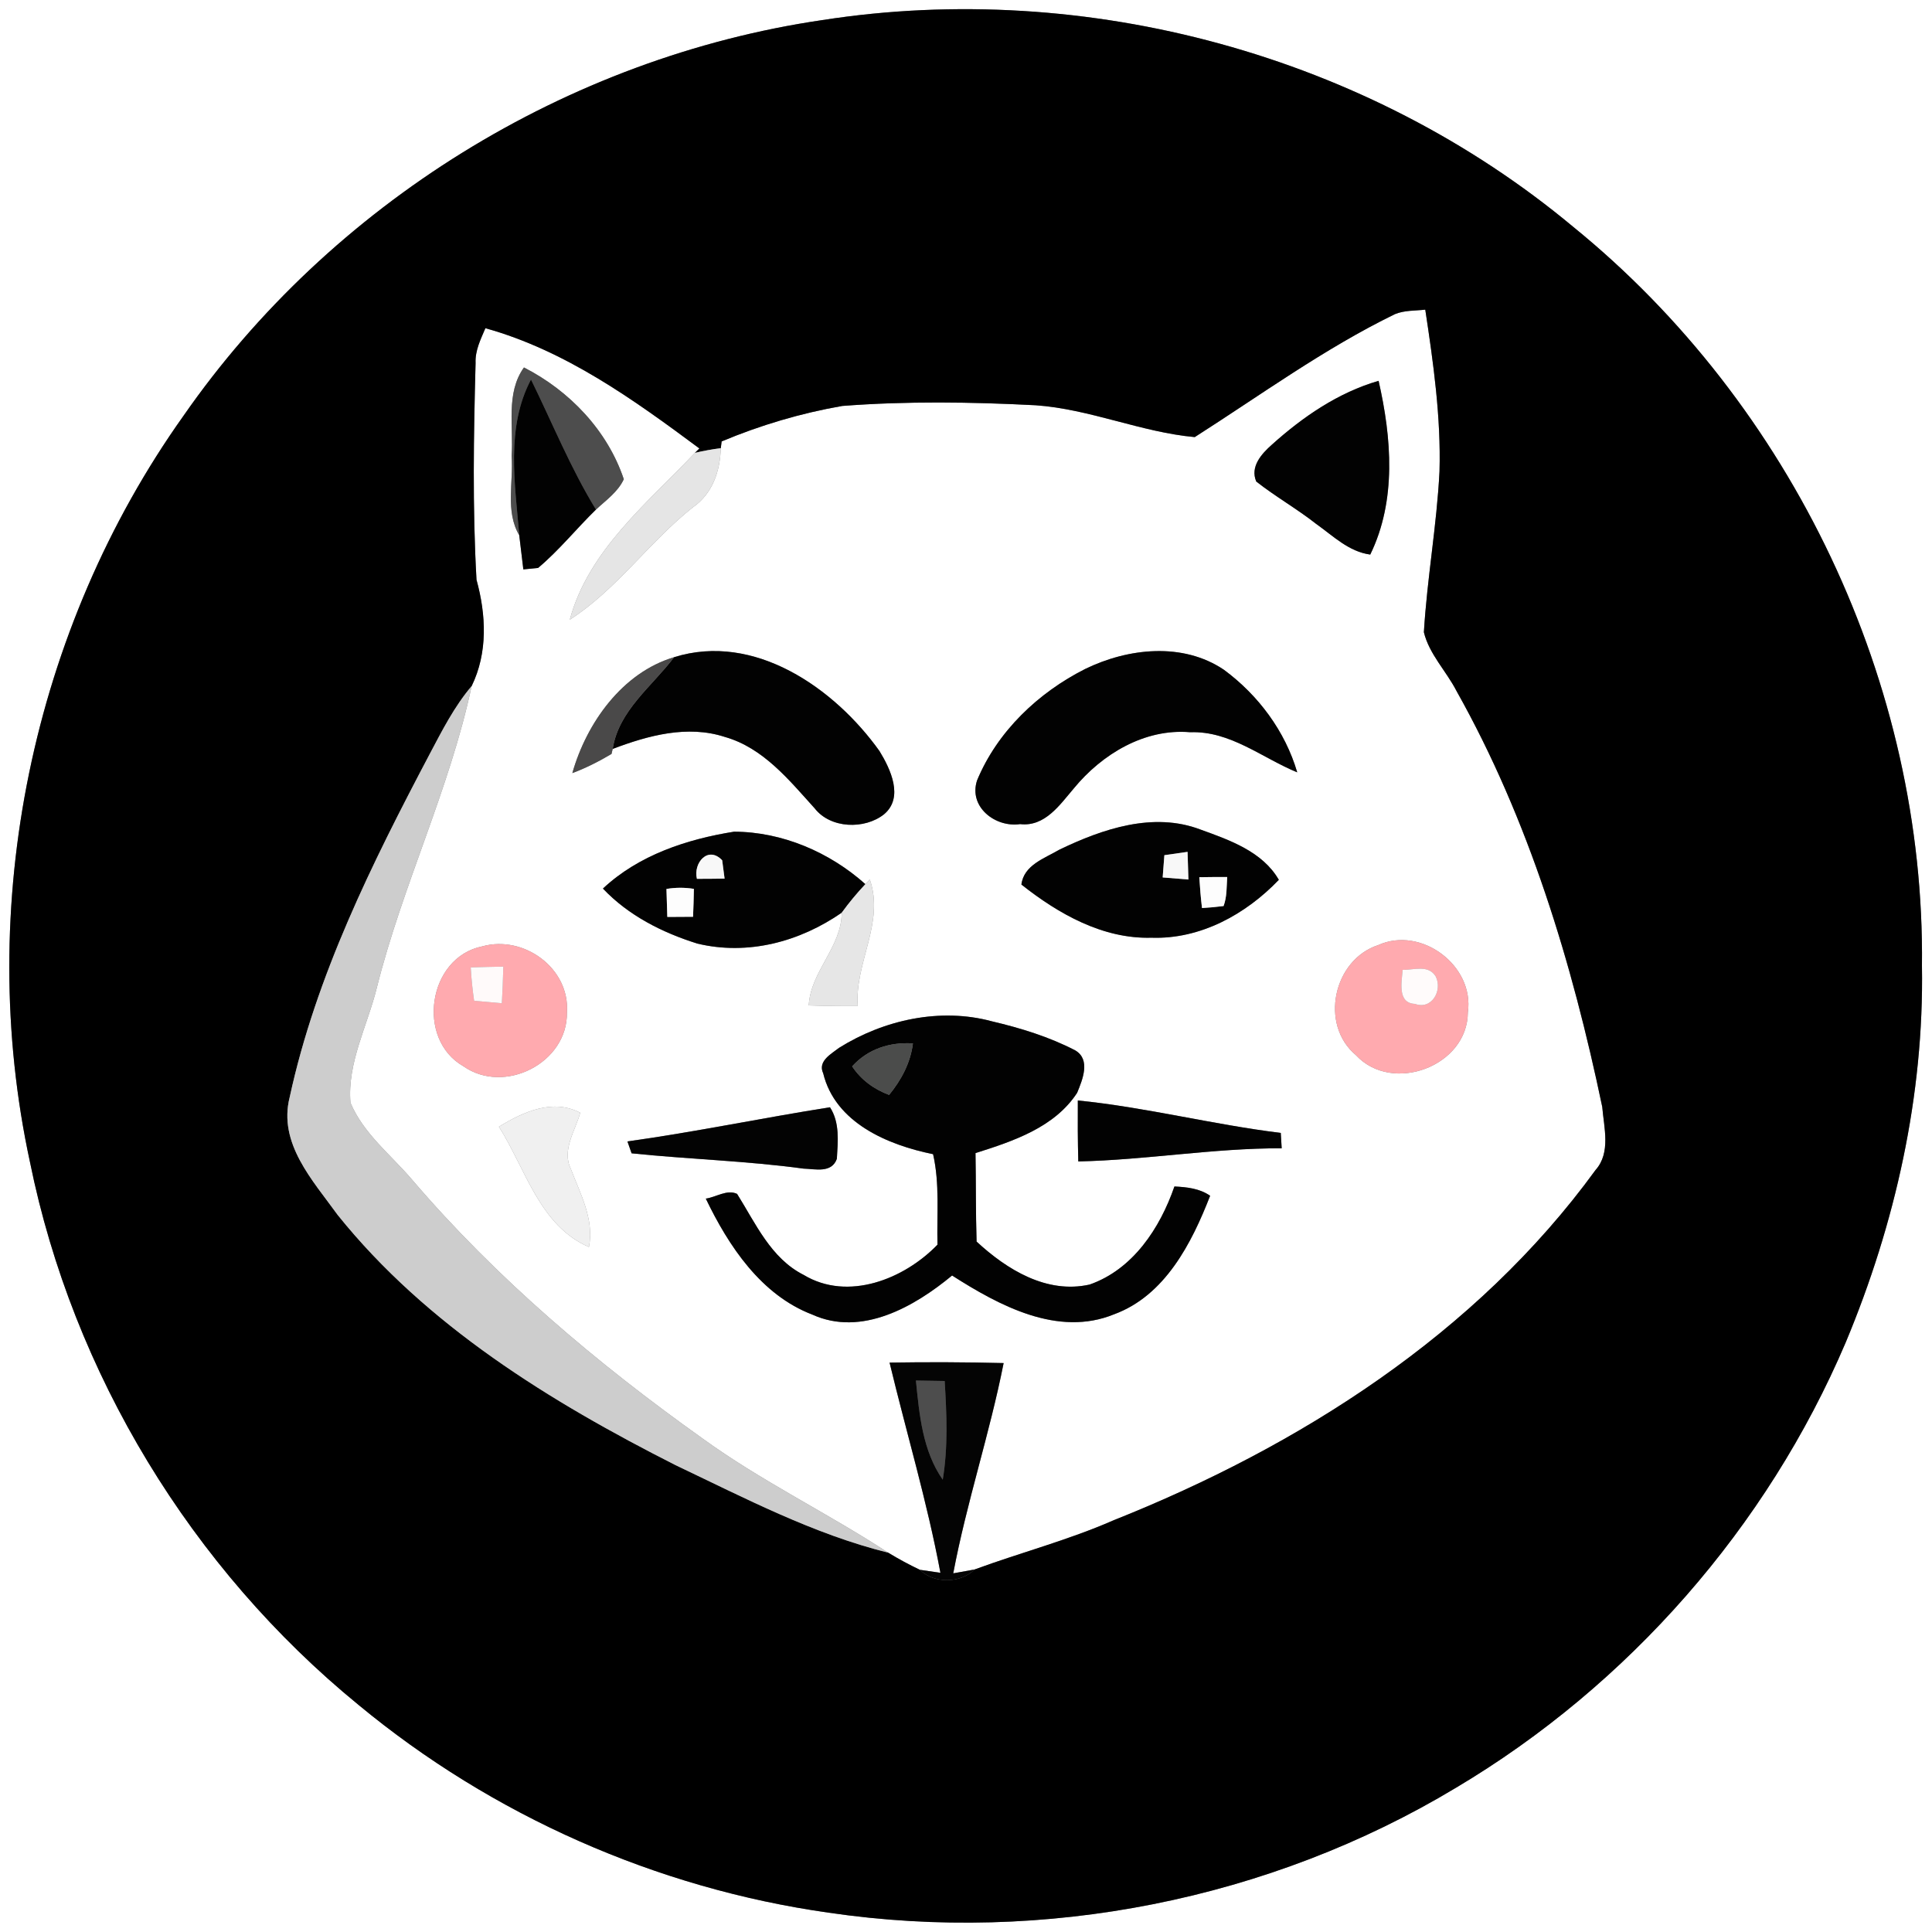<?xml version="1.0" encoding="UTF-8" ?>
<!DOCTYPE svg PUBLIC "-//W3C//DTD SVG 1.1//EN" "http://www.w3.org/Graphics/SVG/1.1/DTD/svg11.dtd">
<svg width="250pt" height="250pt" viewBox="0 0 250 250" version="1.1" xmlns="http://www.w3.org/2000/svg">
<rect x="0" y="0" width="250" height="250" fill="#808080" stroke="none"/>
<g id="#ffffffff">
<path fill="#ffffff" opacity="1.00" d=" M 0.00 0.00 L 250.00 0.00 L 250.00 250.00 L 0.00 250.00 L 0.00 0.00 M 106.40 2.60 C 73.39 7.45 42.78 26.42 23.74 53.81 C 4.12 81.39 -3.28 117.31 3.88 150.38 C 9.43 177.75 24.78 202.95 46.39 220.61 C 63.69 234.94 84.99 244.36 107.23 247.50 C 135.07 251.60 164.28 245.86 188.41 231.33 C 210.72 218.06 228.66 197.60 238.83 173.72 C 245.26 158.34 248.98 141.70 248.70 125.00 C 249.12 88.49 231.89 52.36 203.58 29.36 C 176.94 7.14 140.64 -2.72 106.40 2.60 Z" />
<path fill="#ffffff" opacity="1.00" d=" M 180.50 40.65 C 181.74 40.14 183.12 40.22 184.43 40.07 C 185.48 47.00 186.47 53.99 186.27 61.01 C 185.92 67.97 184.66 74.86 184.25 81.81 C 184.94 84.65 187.15 86.84 188.47 89.41 C 197.84 106.08 203.43 124.59 207.33 143.23 C 207.55 145.91 208.46 149.16 206.47 151.39 C 191.06 172.59 168.15 187.15 144.08 196.73 C 138.25 199.29 132.07 200.90 126.11 203.09 C 125.42 203.22 124.04 203.46 123.35 203.59 C 125.08 194.41 128.06 185.54 129.87 176.38 C 124.95 176.26 120.03 176.24 115.11 176.32 C 117.29 185.39 119.98 194.34 121.69 203.52 C 121.03 203.42 119.70 203.23 119.03 203.13 C 117.62 202.46 116.25 201.72 114.92 200.91 C 107.04 195.76 98.51 191.66 90.88 186.12 C 77.20 176.38 64.26 165.44 53.33 152.66 C 50.58 149.43 47.02 146.68 45.35 142.69 C 44.92 137.52 47.55 132.73 48.76 127.81 C 52.08 114.55 58.18 102.15 61.03 88.78 C 63.14 84.45 62.91 79.57 61.66 75.02 C 61.13 65.69 61.29 56.31 61.54 46.97 C 61.47 45.35 62.20 43.91 62.81 42.47 C 73.17 45.35 81.99 51.71 90.50 58.03 L 89.92 58.60 C 83.77 65.11 76.16 71.19 73.73 80.19 C 79.83 76.26 83.99 70.14 89.64 65.66 C 92.19 63.90 93.18 60.99 93.27 57.99 L 93.38 57.12 C 98.39 55.02 103.64 53.46 108.99 52.53 C 117.31 51.89 125.68 52.01 134.01 52.44 C 141.03 52.93 147.67 55.93 154.60 56.56 C 163.13 51.12 171.37 45.10 180.50 40.65 M 66.20 59.00 C 66.46 62.40 65.36 66.17 67.19 69.26 C 67.37 70.73 67.55 72.21 67.72 73.68 C 68.19 73.63 69.15 73.54 69.63 73.49 C 72.35 71.21 74.58 68.41 77.12 65.94 C 78.41 64.73 79.96 63.66 80.72 62.01 C 78.61 55.70 73.68 50.55 67.80 47.55 C 65.42 50.87 66.48 55.19 66.20 59.00 M 164.56 57.56 C 163.23 58.74 161.74 60.40 162.56 62.31 C 165.05 64.27 167.83 65.84 170.32 67.80 C 172.51 69.35 174.53 71.39 177.31 71.76 C 180.73 64.75 180.07 56.66 178.39 49.28 C 173.15 50.80 168.57 53.95 164.56 57.56 M 87.23 85.04 C 80.53 87.03 75.90 93.55 74.06 100.04 C 75.83 99.38 77.51 98.52 79.13 97.56 L 79.28 96.91 C 83.87 95.17 88.95 93.78 93.80 95.36 C 98.76 96.77 102.10 100.93 105.42 104.60 C 107.48 107.24 111.88 107.35 114.38 105.38 C 116.99 103.21 115.23 99.51 113.80 97.18 C 107.98 89.03 97.61 81.79 87.23 85.04 M 140.43 86.56 C 134.36 89.62 129.06 94.64 126.43 100.99 C 125.31 104.42 128.80 107.11 132.00 106.64 C 135.21 107.01 137.13 104.15 138.95 102.02 C 142.59 97.59 148.10 94.24 154.01 94.75 C 159.21 94.56 163.30 98.07 167.86 99.94 C 166.30 94.62 162.83 89.96 158.39 86.68 C 153.06 83.07 145.97 83.86 140.43 86.56 M 137.08 109.95 C 135.18 111.07 132.48 111.93 132.17 114.46 C 136.96 118.25 142.70 121.52 149.00 121.34 C 155.32 121.56 161.20 118.32 165.48 113.85 C 163.36 110.18 159.09 108.70 155.33 107.34 C 149.23 105.02 142.66 107.26 137.08 109.95 M 78.02 114.98 C 81.32 118.47 85.70 120.68 90.24 122.10 C 96.77 123.67 103.48 121.87 108.92 118.10 C 108.90 122.58 104.90 125.67 104.65 130.10 C 106.76 130.17 108.88 130.20 110.99 130.19 C 110.58 124.56 114.50 119.41 112.55 113.80 L 111.98 114.41 C 107.35 110.27 101.22 107.64 94.99 107.62 C 88.86 108.60 82.64 110.65 78.02 114.98 M 62.40 122.46 C 55.37 123.89 53.81 134.46 59.96 137.97 C 65.25 141.70 73.47 137.55 73.36 131.01 C 73.76 125.28 67.77 120.96 62.40 122.46 M 178.35 122.29 C 172.55 124.17 170.70 132.56 175.46 136.54 C 180.15 141.61 189.91 137.98 189.94 131.00 C 190.81 124.95 183.90 119.79 178.35 122.29 M 108.59 135.58 C 107.59 136.36 105.78 137.31 106.52 138.88 C 108.08 145.30 114.88 148.16 120.74 149.35 C 121.62 153.19 121.21 157.16 121.31 161.06 C 117.01 165.52 109.72 168.43 103.99 164.97 C 99.75 162.83 97.77 158.30 95.38 154.49 C 94.08 153.87 92.66 154.92 91.33 155.10 C 94.29 161.25 98.49 167.58 105.12 170.11 C 111.49 173.00 118.32 169.09 123.20 165.05 C 129.28 168.93 136.88 173.05 144.16 170.07 C 150.75 167.65 154.20 160.88 156.59 154.73 C 155.22 153.78 153.58 153.61 151.97 153.53 C 150.11 158.91 146.61 164.26 141.00 166.22 C 135.44 167.47 130.28 164.28 126.37 160.66 C 126.25 156.84 126.30 153.02 126.23 149.21 C 131.09 147.67 136.45 145.90 139.38 141.41 C 140.08 139.71 141.16 137.12 139.14 135.92 C 135.75 134.16 132.06 133.03 128.36 132.16 C 121.68 130.35 114.38 131.96 108.59 135.58 M 64.56 145.80 C 68.01 151.23 69.81 158.61 76.21 161.36 C 76.91 157.78 75.10 154.50 73.87 151.27 C 72.66 148.82 74.44 146.33 75.08 143.99 C 71.51 142.12 67.68 143.89 64.56 145.80 M 139.47 142.40 C 139.45 145.03 139.46 147.66 139.53 150.29 C 148.34 150.10 157.04 148.56 165.85 148.59 C 165.82 148.09 165.76 147.10 165.73 146.60 C 156.93 145.52 148.28 143.28 139.47 142.40 M 81.19 147.70 C 81.32 148.09 81.60 148.86 81.73 149.24 C 89.14 150.01 96.60 150.21 103.98 151.22 C 105.49 151.26 107.61 151.85 108.29 149.95 C 108.42 147.70 108.69 145.27 107.40 143.28 C 98.65 144.66 89.96 146.48 81.19 147.70 Z" />
</g>
<g id="#000000ff">
<path fill="#000000" opacity="1.00" d=" M 106.40 2.60 C 140.64 -2.72 176.94 7.14 203.58 29.36 C 231.89 52.36 249.12 88.49 248.70 125.00 C 248.98 141.70 245.26 158.34 238.83 173.72 C 228.66 197.60 210.72 218.06 188.41 231.33 C 164.28 245.86 135.07 251.60 107.23 247.50 C 84.99 244.36 63.69 234.94 46.39 220.61 C 24.78 202.95 9.43 177.75 3.88 150.38 C -3.28 117.31 4.12 81.39 23.74 53.81 C 42.78 26.42 73.39 7.45 106.40 2.60 M 180.50 40.65 C 171.37 45.10 163.13 51.12 154.60 56.56 C 147.67 55.93 141.03 52.93 134.01 52.44 C 125.68 52.01 117.31 51.89 108.99 52.53 C 103.64 53.46 98.39 55.02 93.38 57.12 L 93.27 57.99 C 92.14 58.14 91.02 58.34 89.92 58.60 L 90.50 58.03 C 81.99 51.71 73.17 45.35 62.81 42.47 C 62.20 43.91 61.47 45.35 61.54 46.97 C 61.29 56.31 61.13 65.69 61.66 75.02 C 62.91 79.57 63.14 84.45 61.03 88.78 C 58.79 91.42 57.22 94.52 55.61 97.56 C 48.15 111.71 40.90 126.24 37.49 141.96 C 35.96 147.95 40.48 152.75 43.70 157.22 C 55.21 171.55 71.21 181.38 87.42 189.59 C 96.36 193.84 105.26 198.51 114.92 200.91 C 116.25 201.72 117.62 202.46 119.03 203.13 C 120.86 204.95 124.29 204.91 126.11 203.09 C 132.07 200.90 138.25 199.29 144.08 196.73 C 168.15 187.15 191.06 172.59 206.47 151.39 C 208.46 149.16 207.55 145.91 207.33 143.23 C 203.43 124.59 197.84 106.08 188.47 89.41 C 187.15 86.84 184.94 84.65 184.25 81.81 C 184.66 74.86 185.92 67.97 186.27 61.01 C 186.47 53.99 185.48 47.00 184.43 40.07 C 183.12 40.22 181.74 40.14 180.50 40.65 Z" />
</g>
<g id="#4d4d4dff">
<path fill="#4d4d4d" opacity="1.00" d=" M 66.20 59.00 C 66.48 55.19 65.42 50.87 67.80 47.55 C 73.68 50.55 78.61 55.70 80.72 62.01 C 79.96 63.66 78.41 64.73 77.12 65.94 C 73.83 60.58 71.48 54.74 68.71 49.11 C 65.43 55.32 66.64 62.58 67.19 69.26 C 65.36 66.17 66.46 62.40 66.20 59.00 Z" />
<path fill="#4d4d4d" opacity="1.00" d=" M 118.52 178.64 C 119.45 178.66 121.31 178.68 122.24 178.70 C 122.50 182.95 122.69 187.24 121.99 191.47 C 119.38 187.73 118.96 183.04 118.52 178.64 Z" />
</g>
<g id="#020202ff">
<path fill="#020202" opacity="1.00" d=" M 164.56 57.56 C 168.57 53.95 173.15 50.80 178.39 49.28 C 180.07 56.66 180.73 64.75 177.31 71.76 C 174.53 71.39 172.51 69.35 170.32 67.80 C 167.83 65.84 165.05 64.27 162.56 62.31 C 161.74 60.40 163.23 58.74 164.56 57.56 Z" />
<path fill="#020202" opacity="1.00" d=" M 67.19 69.26 C 66.64 62.58 65.43 55.32 68.71 49.11 C 71.48 54.74 73.83 60.58 77.12 65.94 C 74.58 68.41 72.35 71.21 69.63 73.49 C 69.15 73.54 68.19 73.63 67.72 73.68 C 67.55 72.21 67.37 70.73 67.19 69.26 Z" />
<path fill="#020202" opacity="1.00" d=" M 87.23 85.04 C 97.61 81.79 107.98 89.03 113.80 97.18 C 115.23 99.51 116.99 103.21 114.38 105.38 C 111.88 107.35 107.48 107.24 105.42 104.60 C 102.10 100.93 98.76 96.77 93.80 95.36 C 88.95 93.78 83.87 95.17 79.28 96.91 C 80.05 91.95 84.37 88.82 87.23 85.04 Z" />
<path fill="#020202" opacity="1.00" d=" M 140.43 86.56 C 145.97 83.86 153.06 83.07 158.39 86.68 C 162.83 89.96 166.30 94.62 167.86 99.94 C 163.30 98.07 159.21 94.56 154.01 94.75 C 148.10 94.24 142.59 97.59 138.95 102.02 C 137.13 104.15 135.21 107.01 132.00 106.64 C 128.80 107.11 125.31 104.42 126.43 100.99 C 129.06 94.64 134.36 89.62 140.43 86.56 Z" />
<path fill="#020202" opacity="1.00" d=" M 137.08 109.95 C 142.66 107.26 149.23 105.02 155.33 107.34 C 159.09 108.70 163.36 110.18 165.48 113.85 C 161.20 118.32 155.32 121.56 149.00 121.34 C 142.70 121.52 136.96 118.25 132.17 114.46 C 132.48 111.93 135.18 111.07 137.08 109.95 M 150.67 110.66 C 150.60 111.62 150.52 112.58 150.45 113.54 C 151.56 113.64 152.67 113.72 153.78 113.81 C 153.75 112.61 153.71 111.42 153.67 110.23 C 152.66 110.37 151.67 110.51 150.67 110.66 M 155.19 113.51 C 155.27 114.84 155.38 116.17 155.54 117.50 C 156.47 117.45 157.40 117.36 158.33 117.24 C 158.78 116.04 158.71 114.74 158.80 113.49 C 157.60 113.48 156.39 113.49 155.19 113.51 Z" />
<path fill="#020202" opacity="1.00" d=" M 78.02 114.98 C 82.64 110.65 88.86 108.60 94.99 107.62 C 101.22 107.64 107.35 110.27 111.98 114.41 C 110.88 115.57 109.86 116.81 108.92 118.10 C 103.48 121.87 96.77 123.67 90.24 122.10 C 85.70 120.68 81.32 118.47 78.02 114.98 M 90.18 113.72 C 91.37 113.72 92.57 113.71 93.76 113.69 C 93.68 113.10 93.52 111.91 93.45 111.32 C 91.62 109.39 89.68 111.67 90.18 113.72 M 86.24 115.03 C 86.27 116.23 86.31 117.44 86.35 118.65 C 87.46 118.64 88.57 118.64 89.68 118.63 C 89.73 117.42 89.77 116.22 89.79 115.02 C 88.61 114.83 87.42 114.83 86.24 115.03 Z" />
<path fill="#020202" opacity="1.00" d=" M 108.59 135.58 C 114.38 131.96 121.68 130.35 128.36 132.16 C 132.06 133.03 135.75 134.16 139.14 135.92 C 141.16 137.12 140.08 139.71 139.38 141.41 C 136.45 145.90 131.09 147.67 126.23 149.21 C 126.30 153.02 126.25 156.84 126.37 160.66 C 130.28 164.28 135.44 167.47 141.00 166.22 C 146.61 164.26 150.11 158.91 151.97 153.53 C 153.58 153.61 155.22 153.78 156.59 154.73 C 154.20 160.88 150.75 167.65 144.16 170.07 C 136.88 173.05 129.28 168.93 123.20 165.05 C 118.32 169.09 111.49 173.00 105.12 170.11 C 98.49 167.58 94.29 161.25 91.33 155.10 C 92.66 154.92 94.08 153.87 95.38 154.49 C 97.77 158.30 99.75 162.83 103.99 164.97 C 109.72 168.43 117.01 165.52 121.31 161.06 C 121.21 157.16 121.62 153.19 120.74 149.35 C 114.88 148.16 108.08 145.30 106.52 138.88 C 105.78 137.31 107.59 136.36 108.59 135.58 M 110.27 137.99 C 111.42 139.73 113.10 140.95 115.05 141.68 C 116.63 139.75 117.82 137.53 118.13 135.02 C 115.15 134.82 112.29 135.74 110.27 137.99 Z" />
<path fill="#020202" opacity="1.00" d=" M 139.47 142.40 C 148.28 143.28 156.93 145.52 165.73 146.60 C 165.76 147.10 165.82 148.09 165.85 148.59 C 157.04 148.56 148.34 150.10 139.53 150.29 C 139.46 147.66 139.45 145.03 139.47 142.40 Z" />
</g>
<g id="#e5e5e5ff">
<path fill="#e5e5e5" opacity="1.00" d=" M 89.92 58.60 C 91.02 58.34 92.14 58.14 93.27 57.99 C 93.18 60.99 92.19 63.90 89.64 65.66 C 83.99 70.14 79.83 76.26 73.73 80.19 C 76.16 71.19 83.77 65.11 89.92 58.60 Z" />
</g>
<g id="#4a4949ff">
<path fill="#4a4949" opacity="1.00" d=" M 74.06 100.04 C 75.90 93.55 80.53 87.03 87.23 85.04 C 84.37 88.82 80.05 91.95 79.28 96.91 L 79.13 97.56 C 77.51 98.52 75.83 99.38 74.06 100.04 Z" />
</g>
<g id="#cdcdcdff">
<path fill="#cdcdcd" opacity="1.00" d=" M 55.61 97.56 C 57.22 94.52 58.79 91.42 61.03 88.78 C 58.18 102.15 52.08 114.55 48.76 127.81 C 47.55 132.73 44.92 137.52 45.35 142.69 C 47.02 146.68 50.58 149.43 53.33 152.66 C 64.26 165.44 77.20 176.38 90.88 186.12 C 98.51 191.66 107.04 195.76 114.92 200.91 C 105.26 198.51 96.36 193.84 87.42 189.59 C 71.21 181.38 55.21 171.55 43.70 157.22 C 40.48 152.75 35.96 147.95 37.49 141.96 C 40.90 126.24 48.15 111.71 55.61 97.56 Z" />
</g>
<g id="#f8f8f8ff">
<path fill="#f8f8f8" opacity="1.00" d=" M 150.67 110.66 C 151.67 110.51 152.66 110.37 153.67 110.23 C 153.71 111.42 153.75 112.61 153.78 113.81 C 152.67 113.72 151.56 113.64 150.45 113.54 C 150.52 112.58 150.60 111.62 150.67 110.66 Z" />
<path fill="#f8f8f8" opacity="1.00" d=" M 90.18 113.72 C 89.68 111.67 91.62 109.39 93.45 111.32 C 93.52 111.91 93.68 113.10 93.76 113.69 C 92.57 113.71 91.37 113.72 90.18 113.72 Z" />
</g>
<g id="#fdfdfdff">
<path fill="#fdfdfd" opacity="1.00" d=" M 155.19 113.51 C 156.39 113.49 157.60 113.48 158.80 113.49 C 158.71 114.74 158.78 116.04 158.33 117.24 C 157.40 117.36 156.47 117.45 155.54 117.50 C 155.38 116.17 155.27 114.84 155.19 113.51 Z" />
<path fill="#fdfdfd" opacity="1.00" d=" M 86.24 115.03 C 87.42 114.83 88.61 114.83 89.79 115.02 C 89.77 116.22 89.73 117.42 89.68 118.63 C 88.57 118.64 87.46 118.64 86.35 118.65 C 86.31 117.44 86.27 116.23 86.24 115.03 Z" />
</g>
<g id="#e6e6e6ff">
<path fill="#e6e6e6" opacity="1.00" d=" M 111.98 114.41 L 112.55 113.80 C 114.50 119.41 110.58 124.56 110.99 130.19 C 108.88 130.20 106.76 130.17 104.65 130.10 C 104.90 125.67 108.90 122.58 108.92 118.10 C 109.86 116.81 110.88 115.57 111.98 114.41 Z" />
</g>
<g id="#ffaaafff">
<path fill="#ffaaaf" opacity="1.00" d=" M 62.40 122.46 C 67.77 120.96 73.76 125.28 73.36 131.01 C 73.47 137.55 65.25 141.70 59.96 137.97 C 53.81 134.46 55.37 123.89 62.40 122.46 M 60.91 125.18 C 60.99 126.62 61.14 128.06 61.35 129.50 C 62.54 129.60 63.74 129.71 64.94 129.82 C 65.03 128.24 65.09 126.66 65.13 125.08 C 63.72 125.10 62.31 125.14 60.91 125.18 Z" />
<path fill="#ffaaaf" opacity="1.00" d=" M 178.35 122.29 C 183.90 119.79 190.81 124.95 189.94 131.00 C 189.91 137.98 180.15 141.61 175.46 136.54 C 170.70 132.56 172.55 124.17 178.35 122.29 M 181.50 125.50 C 181.39 127.03 180.78 129.81 183.09 129.90 C 185.27 130.72 186.71 128.14 185.77 126.33 C 184.80 124.79 182.95 125.53 181.50 125.50 Z" />
</g>
<g id="#fffafaff">
<path fill="#fffafa" opacity="1.00" d=" M 60.91 125.18 C 62.31 125.14 63.72 125.10 65.13 125.08 C 65.09 126.66 65.03 128.24 64.94 129.82 C 63.74 129.71 62.54 129.60 61.35 129.50 C 61.14 128.06 60.99 126.62 60.91 125.18 Z" />
</g>
<g id="#fffbfbff">
<path fill="#fffbfb" opacity="1.00" d=" M 181.50 125.50 C 182.95 125.53 184.80 124.79 185.77 126.33 C 186.71 128.14 185.27 130.72 183.09 129.90 C 180.78 129.81 181.39 127.03 181.50 125.50 Z" />
</g>
<g id="#4b4c4bff">
<path fill="#4b4c4b" opacity="1.00" d=" M 110.27 137.99 C 112.29 135.74 115.15 134.82 118.13 135.02 C 117.82 137.53 116.63 139.75 115.05 141.68 C 113.10 140.95 111.42 139.73 110.27 137.99 Z" />
</g>
<g id="#f0f0f0ff">
<path fill="#f0f0f0" opacity="1.00" d=" M 64.56 145.80 C 67.68 143.89 71.51 142.12 75.08 143.99 C 74.44 146.33 72.66 148.82 73.87 151.27 C 75.10 154.50 76.91 157.78 76.21 161.36 C 69.81 158.61 68.01 151.23 64.56 145.80 Z" />
</g>
<g id="#030303ff">
<path fill="#030303" opacity="1.00" d=" M 81.19 147.70 C 89.96 146.48 98.65 144.66 107.40 143.28 C 108.69 145.27 108.42 147.70 108.29 149.95 C 107.61 151.85 105.49 151.26 103.98 151.22 C 96.60 150.21 89.14 150.01 81.73 149.24 C 81.60 148.86 81.32 148.09 81.19 147.70 Z" />
</g>
<g id="#040404ff">
<path fill="#040404" opacity="1.00" d=" M 115.11 176.32 C 120.03 176.24 124.95 176.26 129.87 176.38 C 128.06 185.54 125.08 194.41 123.35 203.59 C 124.04 203.46 125.42 203.22 126.11 203.09 C 124.29 204.91 120.86 204.95 119.03 203.13 C 119.70 203.23 121.03 203.42 121.69 203.52 C 119.98 194.34 117.29 185.39 115.11 176.32 M 118.52 178.64 C 118.96 183.04 119.38 187.73 121.99 191.47 C 122.69 187.24 122.50 182.95 122.24 178.70 C 121.31 178.68 119.45 178.66 118.52 178.64 Z" />
</g>
</svg>
